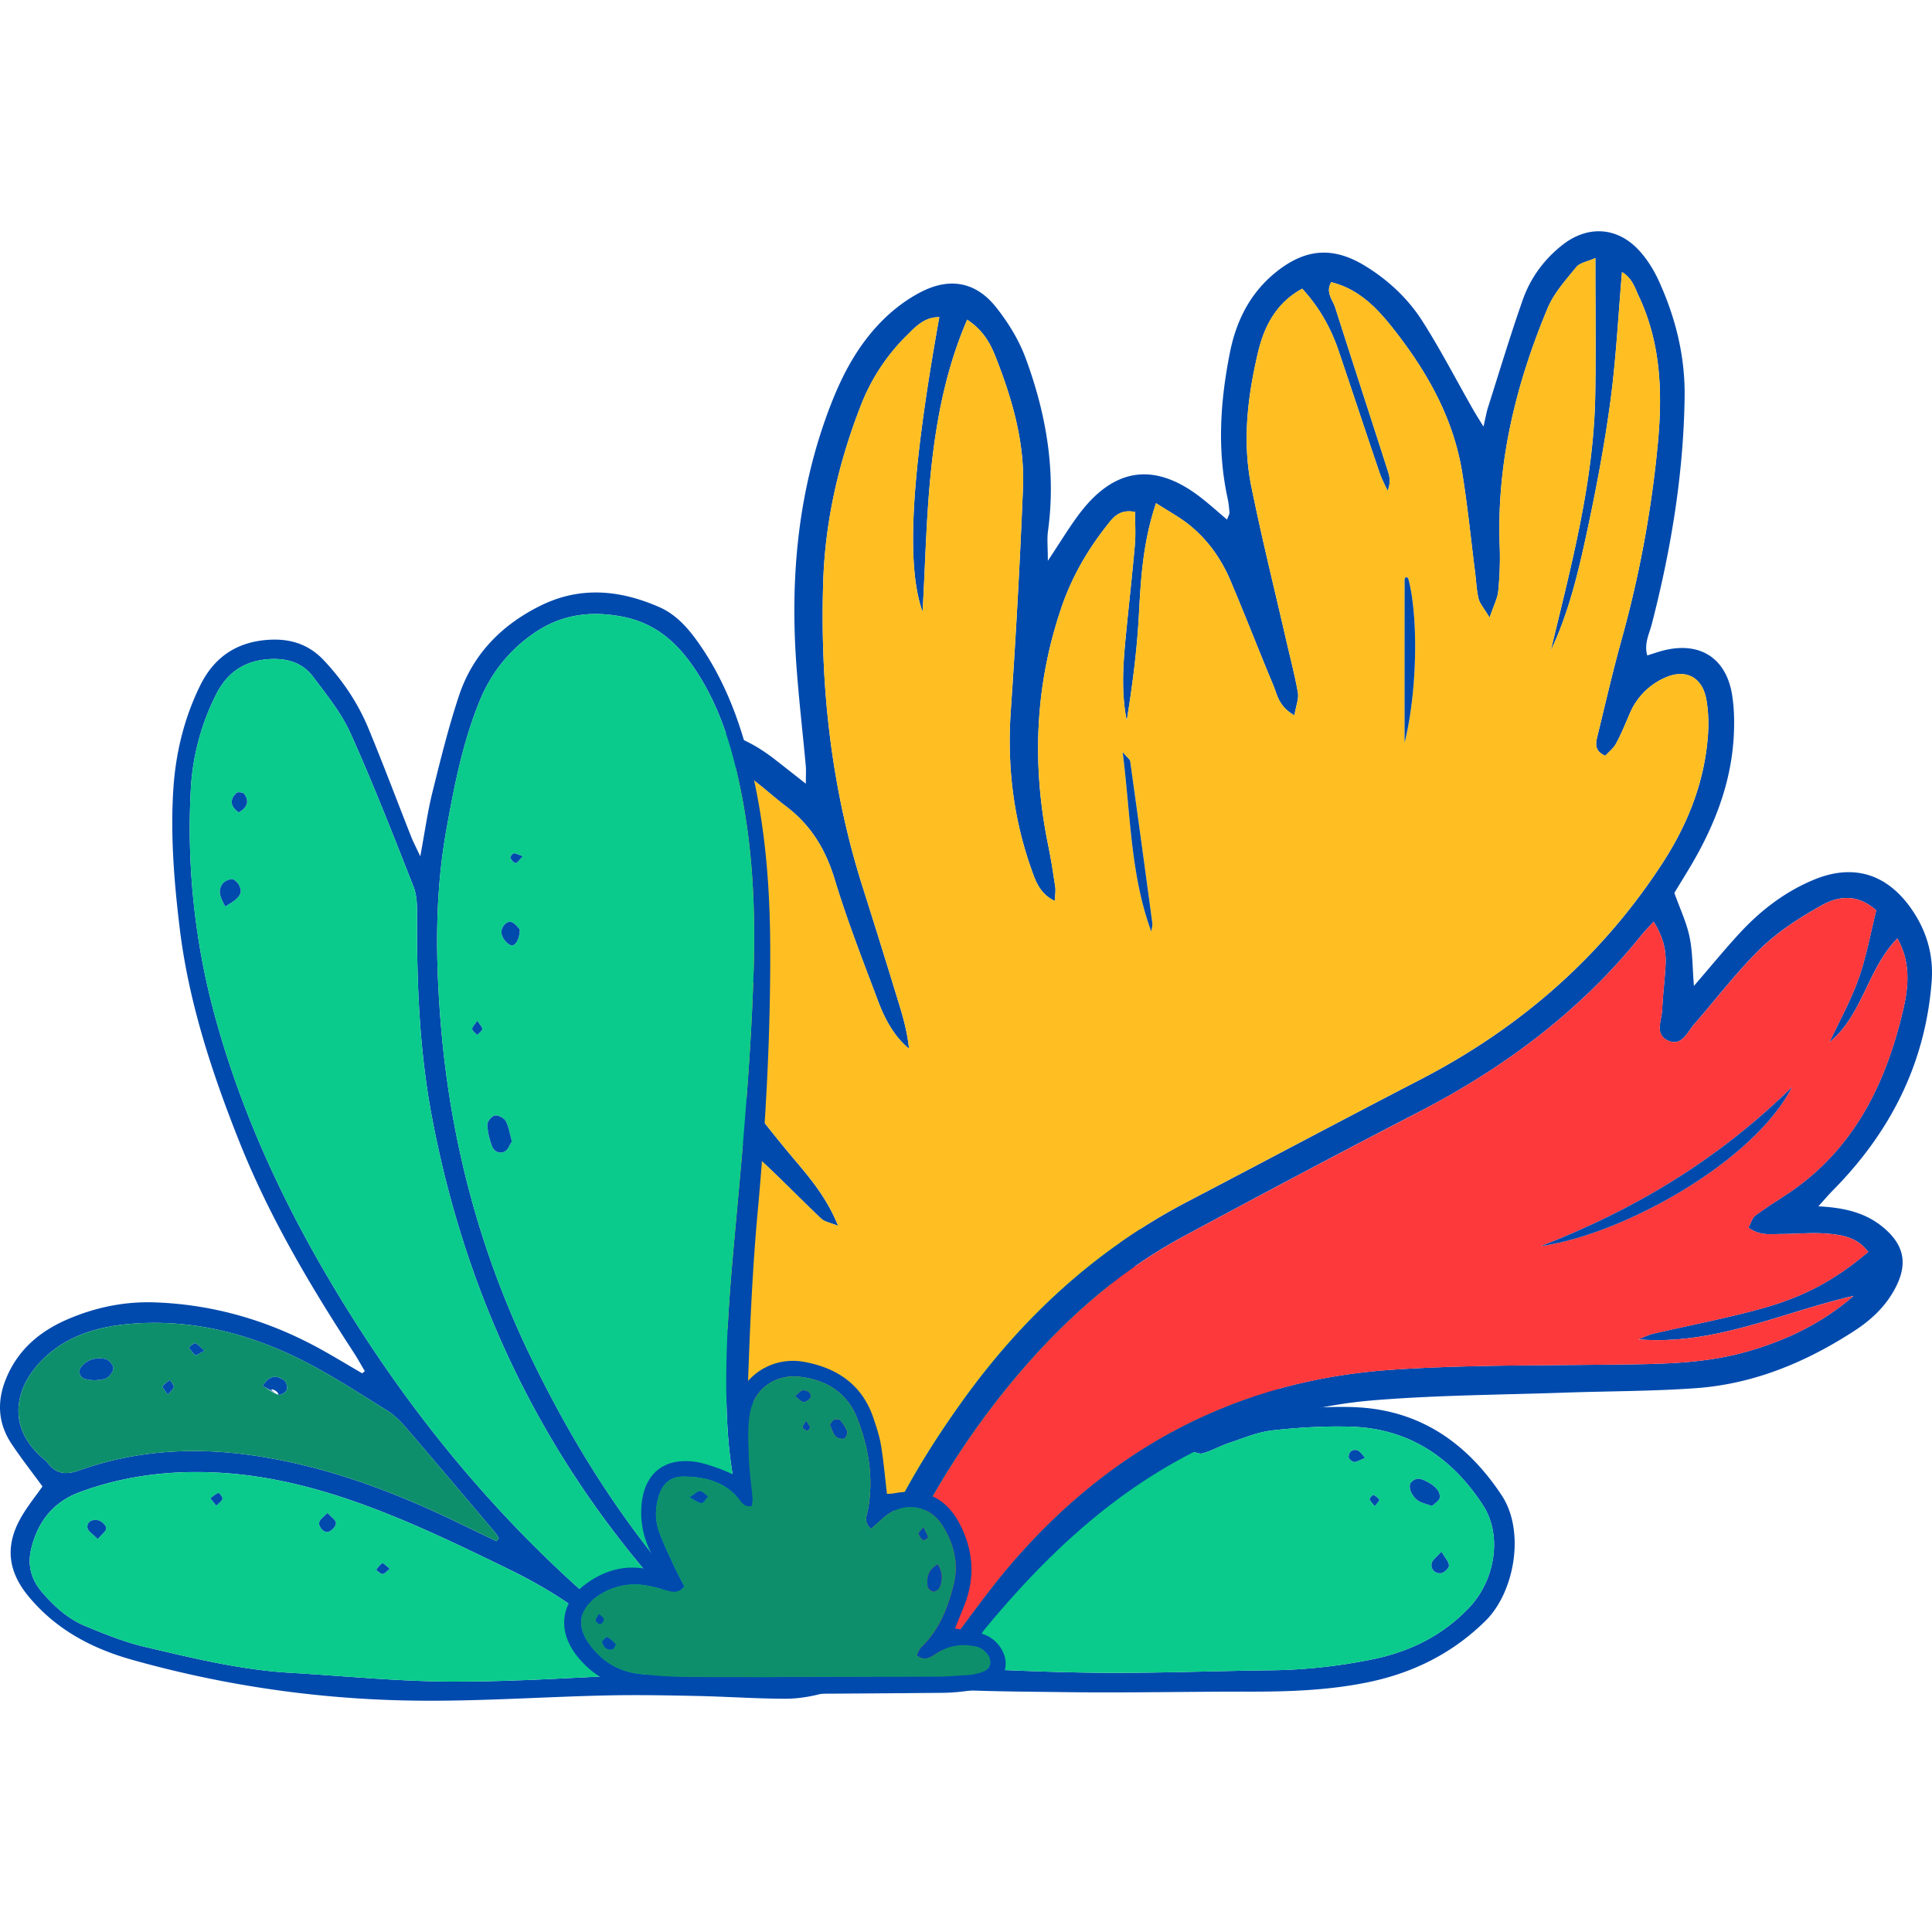 <svg preserveAspectRatio="xMidYMid meet" data-bbox="16.253 36.302 167.493 127.394" viewBox="16.253 36.302 167.493 127.394" height="200" width="200" xmlns="http://www.w3.org/2000/svg" data-type="color" role="presentation" aria-hidden="true"><defs><style>#comp-kylh6j2p svg [data-color="1"] {fill: #004AAD;}
#comp-kylh6j2p svg [data-color="2"] {fill: #0ACB8B;}
#comp-kylh6j2p svg [data-color="3"] {fill: #FFB64F;}
#comp-kylh6j2p svg [data-color="4"] {fill: #FE393C;}
#comp-kylh6j2p svg [data-color="5"] {fill: #07875D;}</style></defs>
    <g>
        <path d="M84.748 145.267c-.216-.685-.353-1.229-.556-1.747-1.177-3.02-1.571-6.174-1.562-9.384.009-3.372 1.137-6.409 3.146-9.068 2.013-2.666 4.892-3.323 8.031-2.847 1.856.282 3.009 1.718 4.088 3.127.39.509.698 1.081 1.153 1.798.311-.74.557-1.314.794-1.892 1.055-2.571 2.576-4.835 4.675-6.651.87-.753 1.878-1.447 2.943-1.854 3.544-1.356 7.343 1.133 7.605 4.914.067.968.04 1.959-.09 2.919-.122.895-.438 1.764-.708 2.793.398-.055.748-.066 1.076-.156 2.109-.577 4.207-.556 6.377-.241 4.69.68 6.847 5.541 5.423 9.46-.218.602-.48 1.188-.816 2.015.557-.026.966-.054 1.375-.064 2.145-.052 4.3-.257 6.433-.119 5.415.349 9.382 3.201 12.302 7.613 2.071 3.13 1.112 8.402-1.389 10.875-2.871 2.839-6.311 4.539-10.226 5.342-3.398.697-6.842.813-10.3.808-5.272-.008-10.545.114-15.816.045-6.113-.08-12.24-.049-18.302-1.049-2.723-.449-5.282-1.397-7.705-2.696-1.916-1.027-3.535-2.43-4.882-4.141-.741-.942-1.248-1.97-1.308-3.197-.025-.517-.14-1.031-.24-1.541-.767-3.915 2.006-6.698 5.902-5.883.804.168 1.577.497 2.577.821zm5.598 8.606-.326.261c-1.161-.795-1.78-2.06-2.317-3.261-.889-1.989-2.525-3.091-4.259-4.114-.655-.387-1.437-.636-2.192-.758-1.582-.257-2.612.333-3.355 1.751-.865 1.649-.725 3.253.203 4.831 1.433 2.437 3.506 4.153 6.013 5.397a24.76 24.76 0 0 0 9.75 2.571c5.586.303 11.176.623 16.768.71 5.269.082 10.543-.146 15.815-.204a46.79 46.79 0 0 0 8.722-.936c3.281-.659 6.162-2.069 8.471-4.519 2.26-2.399 2.858-6.273 1.181-8.854-2.668-4.103-6.398-6.651-11.422-6.808-2.269-.071-4.56.069-6.819.317-1.264.139-2.491.665-3.716 1.072-.799.265-1.546.694-2.353.921-.324.091-.745-.163-1.539-.367 1.339-.881 2.282-1.557 3.278-2.144 1.153-.679 2.079-1.573 2.752-2.71 1.743-2.943.589-6.901-2.396-7.857-1.337-.428-2.81-.615-4.218-.597-2.535.033-4.632 1.123-6.221 3.158-.532.682-.948 1.553-2.111 1.811-.079-.437-.292-.846-.172-1.094.394-.814.894-1.58 1.38-2.346 1.662-2.622 2.341-5.506 2.024-8.56-.247-2.381-2.55-3.891-4.858-3.221-.96.279-1.897.867-2.669 1.523-2.123 1.805-3.613 4.091-4.558 6.71-1.108 3.068-1.939 6.208-2.359 9.451-.083.644-.165 1.301-.367 1.913-.093.282-.474.469-.942.899-.105-.792-.26-1.292-.219-1.776.137-1.618.254-3.247.545-4.84.559-3.056-.444-5.518-2.729-7.472-.607-.519-1.474-.963-2.249-1.015-2.579-.172-4.928.438-6.491 2.746-1.645 2.428-2.613 5.081-2.563 8.051.05 2.95.397 5.863 1.565 8.592 1.202 2.807 2.546 5.554 3.828 8.327.377.813.75 1.627 1.125 2.441z" fill="#004aad" data-color="1"></path>
        <path d="M90.346 153.873c-.375-.814-.748-1.628-1.124-2.441-1.281-2.773-2.626-5.52-3.828-8.327-1.168-2.729-1.515-5.642-1.565-8.592-.05-2.971.918-5.624 2.563-8.051 1.564-2.308 3.912-2.918 6.491-2.746.776.052 1.642.496 2.249 1.015 2.285 1.954 3.288 4.416 2.729 7.472-.291 1.594-.408 3.223-.545 4.84-.041.484.114.985.219 1.776.468-.43.849-.617.942-.899.202-.612.284-1.268.367-1.913.42-3.242 1.251-6.383 2.359-9.451.946-2.619 2.435-4.906 4.558-6.71.771-.656 1.708-1.244 2.669-1.523 2.308-.67 4.611.84 4.858 3.221.317 3.054-.362 5.938-2.024 8.56-.486.767-.986 1.532-1.38 2.346-.12.248.093.656.172 1.094 1.163-.257 1.579-1.129 2.111-1.811 1.589-2.036 3.686-3.125 6.221-3.158 1.407-.018 2.881.169 4.218.597 2.984.956 4.139 4.914 2.396 7.857-.673 1.137-1.6 2.031-2.752 2.71-.996.587-1.939 1.262-3.278 2.144.794.204 1.215.458 1.539.367.807-.227 1.554-.655 2.353-.921 1.225-.407 2.453-.934 3.716-1.072 2.259-.248 4.549-.388 6.819-.317 5.023.157 8.754 2.705 11.422 6.808 1.678 2.581 1.079 6.455-1.181 8.854-2.308 2.45-5.19 3.86-8.471 4.519-2.88.579-5.781.904-8.722.936-5.272.058-10.546.285-15.815.204-5.592-.087-11.182-.407-16.768-.71a24.78 24.78 0 0 1-9.75-2.571c-2.506-1.244-4.579-2.96-6.013-5.397-.928-1.578-1.068-3.182-.203-4.831.744-1.418 1.773-2.008 3.355-1.751.755.123 1.537.372 2.192.758 1.733 1.023 3.37 2.125 4.259 4.114.537 1.201 1.156 2.466 2.317 3.261l.325-.261zm50.055-7.07c.237-.22.536-.388.653-.641.083-.179-.014-.518-.146-.703a2.221 2.221 0 0 0-.724-.631c-.504-.277-1.056-.636-1.586-.073-.325.346.019 1.236.655 1.632.314.196.709.263 1.148.416zm.817 3.98c-.414.467-.783.698-.847.995-.112.524.29.902.776.87.271-.018.726-.433.722-.662-.006-.343-.345-.679-.651-1.203zm-34.23-27.841c-.14-.122-.333-.433-.567-.467-.554-.081-1.216.533-1.135 1.023.031.185.292.43.487.473.656.143 1.165-.258 1.215-1.029zm-20.429 12.172c.229-.508.483-.831.478-1.151-.003-.195-.413-.552-.624-.541-.45.025-.654.43-.52.853.082.257.349.454.666.839zm29.782-1.048c-.382-.216-.645-.484-.845-.444-.219.045-.38.374-.567.58.214.18.428.501.642.501.208.001.417-.327.77-.637zm18.255 8.569c-.311-.324-.443-.576-.636-.639-.456-.15-.765.115-.791.556-.009.147.307.439.478.442.259.005.522-.184.949-.359zM87.67 128.146c-.196.368-.409.602-.416.842-.004.144.315.296.489.445.168-.223.407-.428.474-.678.03-.116-.277-.32-.547-.609zm31.914 2.33c-.376-.209-.593-.429-.754-.394-.196.044-.451.286-.48.472-.022.145.297.498.407.475.239-.048.442-.278.827-.553zm-27.65-3.656c.257-.341.514-.539.488-.686-.029-.164-.301-.332-.499-.395-.08-.026-.355.226-.351.344.007.191.172.376.362.737zm43.511 20.004c.197-.269.424-.493.389-.547a1.203 1.203 0 0 0-.514-.424c-.052-.022-.35.28-.323.373.055.196.251.352.448.598zm-14.087-11.745c.151-.248.309-.417.345-.609.015-.077-.299-.319-.353-.289a.994.994 0 0 0-.409.447c-.025.06.209.233.417.451zm-31.093-3.985c-.392-.129-.687-.311-.781-.237-.151.119-.211.406-.217.625-.002.075.321.258.411.215.18-.087.302-.295.587-.603zm19.986-9.225c.119-.194.286-.345.272-.476-.013-.127-.214-.235-.332-.351l-.394.495.454.332z" fill="#0ACB8B" data-color="2"></path>
        <path d="M140.401 146.803c-.439-.153-.834-.22-1.148-.416-.636-.396-.98-1.287-.655-1.632.53-.563 1.082-.204 1.586.073.276.152.541.376.724.631.132.185.23.524.146.703-.117.253-.415.421-.653.641z" fill="#004aad" data-color="1"></path>
        <path d="M141.218 150.783c.306.524.644.86.651 1.202.004.229-.452.644-.722.662-.486.032-.888-.346-.776-.87.064-.296.433-.528.847-.994z" fill="#004aad" data-color="1"></path>
        <path d="M106.988 122.942c-.05.771-.559 1.172-1.215 1.028-.195-.042-.456-.287-.487-.473-.081-.49.581-1.103 1.135-1.023.234.035.427.346.567.468z" fill="#004aad" data-color="1"></path>
        <path d="M86.559 135.114c-.317-.386-.584-.583-.665-.838-.134-.422.07-.828.52-.853.211-.012.621.346.624.541.004.319-.25.643-.479 1.15z" fill="#004aad" data-color="1"></path>
        <path d="M116.341 134.066c-.352.31-.561.638-.77.637-.214 0-.428-.321-.642-.501.186-.205.348-.535.567-.58.2-.04.462.229.845.444z" fill="#004aad" data-color="1"></path>
        <path d="M134.596 142.635c-.427.175-.69.364-.949.359-.172-.003-.487-.295-.478-.442.027-.442.335-.706.791-.556.194.063.325.315.636.639z" fill="#004aad" data-color="1"></path>
        <path d="M87.67 128.146c.27.289.577.493.546.609-.066.25-.305.455-.474.678-.174-.149-.493-.301-.489-.445.008-.24.221-.474.417-.842z" fill="#004aad" data-color="1"></path>
        <path d="M119.584 130.476c-.385.276-.587.505-.827.554-.11.022-.429-.33-.407-.475.029-.187.284-.429.48-.472.16-.037.378.184.754.393z" fill="#004aad" data-color="1"></path>
        <path d="M91.934 126.82c-.189-.361-.354-.546-.362-.737-.005-.118.27-.369.351-.344.199.063.47.231.499.395.026.147-.231.345-.488.686z" fill="#004aad" data-color="1"></path>
        <path d="M135.445 146.824c-.197-.245-.393-.402-.449-.598-.027-.093.271-.395.323-.373.2.086.396.242.514.424.036.054-.191.278-.388.547z" fill="#004aad" data-color="1"></path>
        <path d="M121.358 135.079c-.208-.218-.442-.391-.416-.451a.994.994 0 0 1 .409-.447c.054-.03.368.211.353.289-.037.193-.195.362-.346.609z" fill="#004aad" data-color="1"></path>
        <path d="M90.265 131.094c-.285.308-.407.516-.587.602-.09.043-.414-.14-.411-.215.006-.219.067-.506.217-.625.094-.073.389.109.781.238z" fill="#004aad" data-color="1"></path>
        <path d="m110.251 121.869-.454-.332.394-.495c.118.116.318.223.332.351.014.131-.153.282-.272.476z" fill="#004aad" data-color="1"></path>
        <path d="M89.607 161.49c2.259 1.678 4.724 1.956 7.345.995 1.777-.651 3.185-1.678 3.87-3.54a5.407 5.407 0 0 1 .893-1.558c5.162-6.238 10.952-11.715 18.293-15.388 4.855-2.429 9.989-3.912 15.347-4.351 5.498-.451 11.031-.47 16.549-.663 3.792-.132 7.594-.116 11.376-.387 5.015-.36 9.541-2.248 13.73-4.966 1.463-.949 2.721-2.127 3.548-3.699 1.11-2.11.79-3.746-1.041-5.274-1.525-1.272-3.353-1.711-5.622-1.826.547-.603.898-1.02 1.28-1.407 4.963-5.027 7.993-10.976 8.542-18.077.178-2.31-.445-4.445-1.793-6.353-2.116-2.996-5.005-3.884-8.399-2.485-2.513 1.036-4.635 2.666-6.467 4.654-1.274 1.382-2.466 2.839-3.952 4.561-.134-1.654-.112-2.996-.384-4.275-.265-1.25-.83-2.436-1.314-3.789.423-.696.922-1.498 1.403-2.31 2.05-3.459 3.503-7.129 3.743-11.185.071-1.199.054-2.428-.128-3.612-.499-3.254-2.799-4.717-5.984-3.906-.415.106-.819.252-1.381.427-.294-1.031.176-1.875.394-2.722 1.664-6.458 2.751-12.994 2.845-19.682.049-3.53-.778-6.851-2.218-10.026-.455-1.004-1.073-1.998-1.832-2.789-1.875-1.952-4.394-2.053-6.534-.378-1.602 1.254-2.782 2.872-3.449 4.77-1.086 3.088-2.027 6.227-3.02 9.347-.126.395-.192.809-.385 1.641-.433-.709-.678-1.088-.902-1.481-1.448-2.545-2.798-5.152-4.365-7.621-1.256-1.98-2.976-3.596-4.99-4.828-2.757-1.688-5.13-1.519-7.663.483-2.278 1.8-3.506 4.236-4.061 7.021-.832 4.18-1.121 8.38-.211 12.596.091.42.14.852.17 1.281.01.142-.097.293-.212.608-.749-.635-1.439-1.256-2.167-1.83-4.032-3.181-7.589-2.736-10.665 1.37-.868 1.158-1.615 2.406-2.701 4.038 0-1.188-.081-1.898.013-2.585.71-5.179-.155-10.169-1.943-14.999-.587-1.586-1.525-3.11-2.586-4.435-1.676-2.091-3.849-2.561-6.271-1.393-1.292.623-2.511 1.536-3.531 2.551-2.042 2.032-3.407 4.527-4.458 7.216-2.858 7.309-3.582 14.896-3.027 22.649.209 2.925.548 5.841.817 8.763.036.388.005.782.005 1.552-1.091-.856-1.887-1.483-2.685-2.105-1.732-1.349-3.638-2.313-5.841-2.597-3.345-.431-5.906.797-7.672 3.667-1.022 1.661-1.46 3.499-1.508 5.426-.118 4.767.955 9.265 3.32 13.402 1.326 2.32 2.856 4.524 4.291 6.781.449.707.889 1.419 1.429 2.283-.961.095-1.653.105-2.319.24-2.536.513-4.164 2.292-4.106 4.9.042 1.87.296 3.807.877 5.575.64 1.945 1.586 3.846 2.707 5.566 4.756 7.294 6.391 15.367 6.312 23.921-.016 1.761-.392 3.419-1.073 5.024-.236.556-.516 1.094-.724 1.66-.678 1.841-.18 3.016 1.753 3.576 2.517.73 5.102.782 7.683.262.331-.067.654-.176 1.049-.284zm38.865-83.22c.146-.872.392-1.449.301-1.966-.266-1.526-.667-3.029-1.013-4.541-1.02-4.454-2.127-8.891-3.031-13.368-.782-3.872-.316-7.752.577-11.557.538-2.291 1.583-4.325 3.841-5.557 1.522 1.657 2.505 3.453 3.173 5.43 1.187 3.514 2.351 7.036 3.542 10.549.181.534.458 1.035.69 1.551.244-.62.209-1.134.056-1.611-1.526-4.762-3.081-9.514-4.599-14.278-.214-.673-.859-1.308-.351-2.206 2.572.639 4.181 2.476 5.646 4.369 2.773 3.584 4.954 7.508 5.699 12.051.474 2.889.761 5.808 1.13 8.714.098.769.124 1.554.304 2.304.102.425.446.792.957 1.645.367-1.092.691-1.687.749-2.306.121-1.286.176-2.589.126-3.879-.278-7.218 1.401-14.05 4.152-20.641.548-1.313 1.577-2.444 2.492-3.571.3-.37.944-.461 1.65-.778 0 4.2.059 8.078-.013 11.953-.139 7.554-2.111 14.795-3.854 22.084 1.577-3.33 2.41-6.893 3.172-10.455.794-3.71 1.498-7.449 2.002-11.208.487-3.633.669-7.307 1.001-11.158.888.529 1.115 1.366 1.464 2.108 1.904 4.05 2.054 8.315 1.65 12.677a97.36 97.36 0 0 1-3.139 17.035c-.759 2.743-1.402 5.518-2.075 8.284-.16.66-.381 1.387.652 1.829.295-.325.708-.641.932-1.057.449-.833.808-1.717 1.182-2.589a5.883 5.883 0 0 1 2.996-3.092c1.822-.848 3.298-.112 3.651 1.866.195 1.09.213 2.241.119 3.349-.336 3.957-1.784 7.543-3.931 10.844-5.3 8.151-12.387 14.304-21.004 18.76-6.744 3.488-13.445 7.061-20.175 10.576-7.891 4.121-14.252 9.986-19.423 17.163-4.47 6.203-8.117 12.84-10.018 20.316-.239.942-.674 1.64-1.62 1.783-2.288.348-4.566.37-6.735-.401.415-1.677.855-3.077 1.099-4.51.942-5.533.43-11.015-.773-16.449-.963-4.347-2.891-8.292-5.155-12.094-1.417-2.379-2.679-4.838-3.111-7.622-.065-.417.022-.857.054-1.673l3.416 4.479c-.117-2.74-2.244-4.601-2.751-7.26 1.92-.906 3.612-.668 5.113.253 1.228.754 2.281 1.815 3.343 2.812 1.632 1.532 3.189 3.143 4.819 4.677.296.279.788.349 1.465.63-1.002-2.488-2.473-4.189-3.914-5.9-4.016-4.764-7.591-9.836-10.799-15.176-2.096-3.489-3.137-7.293-3.38-11.301-.127-2.107.045-4.252 1.539-6.008 1.438 3.05 2.735 6.041 4.24 8.924 1.492 2.859 3.194 5.608 4.804 8.405l.509-.238c-2.907-6.151-6.993-11.888-7.115-19.092 2.188-.745 4.052-.065 5.747 1.009 1.376.872 2.567 2.03 3.872 3.018 2.146 1.625 3.419 3.74 4.203 6.331 1.073 3.546 2.429 7.008 3.735 10.48.589 1.567 1.357 3.064 2.704 4.188-.129-1.235-.412-2.391-.759-3.527a895.79 895.79 0 0 0-3.226-10.38c-2.76-8.649-3.74-17.517-3.456-26.57.168-5.336 1.359-10.423 3.289-15.362a17.278 17.278 0 0 1 3.967-6.011c.756-.751 1.525-1.592 2.809-1.574-2.464 13.713-2.89 21.539-1.449 25.544.242-4.187.315-8.485.785-12.739.471-4.255 1.309-8.475 3.08-12.587 1.397.918 2.01 2.066 2.478 3.255 1.432 3.637 2.519 7.388 2.361 11.331a697.288 697.288 0 0 1-1.062 19.387c-.315 4.636.204 9.135 1.735 13.51.382 1.092.741 2.272 2.081 2.908.024-.516.093-.861.045-1.188-.177-1.194-.358-2.39-.602-3.572-1.44-6.998-1.177-13.895 1.139-20.688.874-2.564 2.195-4.878 3.854-6.996.544-.694 1.096-1.565 2.524-1.277 0 .967.068 1.908-.013 2.835-.233 2.663-.537 5.319-.793 7.98-.233 2.419-.401 4.84.084 7.272.501-3.055.895-6.119 1.058-9.195.168-3.17.359-6.313 1.483-9.657 1.097.711 2.078 1.232 2.924 1.92 1.565 1.273 2.723 2.904 3.509 4.75 1.285 3.014 2.462 6.075 3.727 9.098.349.83.46 1.847 1.839 2.629zm31.137 17.887c.86 1.362 1.102 2.522 1.038 3.743-.067 1.291-.235 2.578-.293 3.869-.043.963-.716 2.229.599 2.734 1.13.434 1.582-.776 2.179-1.459 1.931-2.207 3.704-4.573 5.804-6.604 1.525-1.476 3.391-2.659 5.254-3.707 1.452-.816 3.117-1.006 4.719.444-.487 1.943-.845 3.985-1.527 5.913-.673 1.904-1.674 3.693-2.531 5.532 2.905-2.4 3.279-6.341 5.893-9.011 1.153 2.026.979 4.127.518 6.111-1.503 6.471-4.29 12.198-10.047 16.03-.933.621-1.89 1.21-2.785 1.882-.276.208-.38.644-.599 1.041.986.743 1.953.556 2.87.558 1.208.003 2.421-.128 3.623-.053 1.449.091 2.918.271 3.891 1.608-2.827 2.381-5.457 3.87-9.357 4.939-3.073.842-6.214 1.434-9.32 2.158-.431.1-.834.319-1.251.483 6.617.538 12.472-2.344 18.657-3.77-2.739 2.39-5.898 3.887-9.329 4.853-3.787 1.066-7.671 1.054-11.561 1.103-6.384.08-12.784.015-19.147.447-13.328.905-24.297 6.697-32.978 16.81-1.739 2.026-3.306 4.203-4.905 6.345-1.548 2.074-4.129 3.055-6.353 2.334-1.536-.498-1.787-.963-1.212-2.483 2.953-7.807 6.899-15.07 12.184-21.544 4.29-5.255 9.239-9.807 15.26-13.047 6.762-3.638 13.542-7.245 20.365-10.769 7.458-3.852 14.033-8.776 19.313-15.35.269-.325.567-.627 1.028-1.14z" fill="#004aad" data-color="1"></path>
        <path d="M128.472 78.27c-1.38-.782-1.49-1.799-1.839-2.633-1.265-3.023-2.442-6.084-3.727-9.098-.787-1.846-1.944-3.478-3.509-4.75-.846-.688-1.827-1.209-2.924-1.92-1.125 3.344-1.315 6.487-1.483 9.657-.163 3.076-.557 6.14-1.058 9.195-.484-2.431-.316-4.853-.084-7.272.256-2.661.56-5.318.793-7.98.081-.927.013-1.868.013-2.835-1.428-.288-1.98.583-2.524 1.277-1.659 2.118-2.98 4.432-3.854 6.996-2.316 6.793-2.578 13.69-1.139 20.688.243 1.182.424 2.378.602 3.572.049.327-.021.672-.045 1.188-1.34-.636-1.699-1.816-2.081-2.908-1.53-4.376-2.05-8.874-1.735-13.51.439-6.457.803-12.92 1.062-19.387.158-3.942-.929-7.694-2.361-11.331-.468-1.188-1.082-2.337-2.478-3.255-1.771 4.112-2.609 8.332-3.08 12.587-.471 4.254-.543 8.552-.785 12.739-1.441-4.005-1.015-11.83 1.449-25.544-1.284-.018-2.053.823-2.809 1.574a17.292 17.292 0 0 0-3.967 6.011c-1.929 4.939-3.121 10.026-3.289 15.362-.285 9.052.696 17.92 3.456 26.57a895.79 895.79 0 0 1 3.226 10.38c.348 1.136.63 2.292.759 3.527-1.347-1.124-2.115-2.621-2.704-4.188-1.306-3.472-2.661-6.934-3.735-10.48-.784-2.591-2.058-4.706-4.203-6.331-1.305-.989-2.496-2.147-3.872-3.018-1.696-1.074-3.559-1.754-5.747-1.009.121 7.204 4.208 12.942 7.115 19.092l-.509.238c-1.61-2.797-3.312-5.547-4.804-8.405-1.505-2.883-2.802-5.874-4.24-8.924-1.494 1.756-1.666 3.9-1.539 6.008.242 4.008 1.284 7.812 3.38 11.301 3.208 5.34 6.783 10.412 10.799 15.176 1.442 1.71 2.913 3.411 3.914 5.9-.677-.281-1.169-.351-1.465-.63-1.63-1.534-3.187-3.145-4.819-4.677-1.063-.997-2.115-2.059-3.343-2.812-1.501-.921-3.192-1.159-5.113-.253.508 2.659 2.634 4.52 2.751 7.26l-3.416-4.479c-.032.815-.118 1.256-.054 1.673.432 2.784 1.694 5.242 3.111 7.622 2.264 3.803 4.193 7.748 5.155 12.094 1.203 5.434 1.715 10.916.773 16.449-.244 1.433-.684 2.833-1.099 4.51 2.169.77 4.447.749 6.735.401.946-.144 1.38-.842 1.62-1.783 1.901-7.476 5.548-14.113 10.018-20.316 5.171-7.177 11.532-13.041 19.423-17.163 6.73-3.515 13.431-7.088 20.175-10.576 8.617-4.456 15.704-10.609 21.004-18.76 2.147-3.302 3.595-6.887 3.931-10.844.094-1.107.075-2.258-.119-3.349-.353-1.978-1.829-2.714-3.651-1.866a5.883 5.883 0 0 0-2.996 3.092c-.374.872-.732 1.756-1.182 2.589-.225.417-.637.732-.932 1.057-1.033-.443-.813-1.169-.652-1.829.673-2.766 1.316-5.541 2.075-8.284a97.452 97.452 0 0 0 3.139-17.035c.403-4.362.253-8.627-1.65-12.677-.349-.742-.576-1.579-1.464-2.108-.333 3.851-.514 7.525-1.001 11.158-.504 3.759-1.209 7.498-2.002 11.208-.762 3.563-1.595 7.125-3.172 10.455 1.743-7.29 3.715-14.531 3.854-22.084.071-3.876.013-7.754.013-11.953-.706.317-1.35.408-1.65.778-.916 1.127-1.945 2.259-2.492 3.571-2.75 6.592-4.429 13.423-4.152 20.641a29.381 29.381 0 0 1-.126 3.879c-.058.619-.382 1.214-.749 2.306-.51-.853-.855-1.22-.957-1.645-.179-.749-.206-1.534-.304-2.304-.369-2.906-.656-5.825-1.13-8.714-.746-4.544-2.926-8.467-5.699-12.051-1.464-1.893-3.073-3.73-5.646-4.369-.508.898.137 1.533.351 2.206 1.519 4.764 3.074 9.516 4.599 14.278.153.477.188.992-.056 1.611-.232-.516-.509-1.017-.69-1.551-1.191-3.513-2.355-7.035-3.542-10.549-.668-1.976-1.651-3.772-3.173-5.43-2.259 1.232-3.303 3.266-3.841 5.557-.893 3.805-1.359 7.685-.577 11.557.904 4.478 2.011 8.914 3.031 13.368.346 1.512.747 3.015 1.013 4.541.091.522-.155 1.098-.301 1.97zm9.549 2.373c0-4.708 0-9.416.004-14.124 0-.08.057-.16.088-.24l.212.081c.871 3.079.849 9.648-.304 14.283zm-21.959 16.368c-1.804-4.906-1.783-10.052-2.48-15.547.448.527.632.642.651.78.652 4.674 1.29 9.349 1.918 14.026.031.239-.057.494-.089.741z" fill="#FFBF23" data-color="3"></path>
        <path d="M159.609 96.157c-.461.513-.76.815-1.024 1.143-5.281 6.574-11.856 11.498-19.313 15.35-6.822 3.524-13.602 7.131-20.365 10.769-6.021 3.239-10.97 7.792-15.26 13.047-5.286 6.474-9.231 13.737-12.184 21.544-.575 1.521-.324 1.985 1.212 2.483 2.224.721 4.805-.26 6.353-2.334 1.599-2.142 3.166-4.319 4.905-6.345 8.681-10.113 19.65-15.904 32.978-16.81 6.363-.432 12.763-.367 19.147-.447 3.89-.049 7.774-.037 11.561-1.103 3.431-.966 6.59-2.464 9.329-4.853-6.186 1.427-12.041 4.308-18.657 3.77.416-.164.82-.383 1.251-.483 3.106-.724 6.247-1.316 9.32-2.158 3.9-1.069 6.53-2.558 9.357-4.939-.974-1.337-2.442-1.518-3.891-1.608-1.202-.075-2.415.056-3.623.053-.916-.002-1.884.184-2.87-.558.219-.397.323-.834.599-1.041.894-.673 1.852-1.261 2.785-1.882 5.757-3.832 8.544-9.559 10.047-16.03.461-1.984.635-4.085-.518-6.111-2.615 2.67-2.988 6.61-5.893 9.011.857-1.839 1.858-3.628 2.531-5.532.682-1.928 1.039-3.97 1.527-5.913-1.602-1.45-3.267-1.26-4.719-.444-1.864 1.047-3.729 2.231-5.254 3.707-2.099 2.031-3.873 4.397-5.804 6.604-.597.683-1.049 1.892-2.179 1.459-1.315-.505-.642-1.771-.599-2.734.058-1.291.226-2.578.293-3.869.06-1.223-.182-2.384-1.042-3.746zm12 14.342c-3.357 6.544-14.729 12.796-21.776 13.786 7.978-3.102 15.229-7.368 21.776-13.786z" fill="#FE393C" data-color="4"></path>
        <path d="M138.021 80.643c1.153-4.635 1.175-11.204.304-14.283a48.102 48.102 0 0 1-.212-.081c-.03.08-.088.16-.088.24-.005 4.708-.004 9.416-.004 14.124z" fill="#004aad" data-color="1"></path>
        <path d="M116.062 97.011c.032-.247.121-.502.089-.741a2653.43 2653.43 0 0 0-1.918-14.026c-.019-.138-.203-.253-.651-.78.697 5.495.675 10.641 2.48 15.547z" fill="#004aad" data-color="1"></path>
        <path d="M171.609 110.499c-6.547 6.417-13.798 10.684-21.776 13.786 7.047-.99 18.419-7.241 21.776-13.786z" fill="#004aad" data-color="1"></path>
        <path d="M47.878 135.121c-.317-.535-.616-1.083-.955-1.604-3.809-5.849-7.359-11.837-9.945-18.35-2.385-6.006-4.391-12.113-5.162-18.566-.469-3.924-.784-7.859-.544-11.81.193-3.175.922-6.239 2.336-9.111 1.246-2.531 3.276-3.842 6.107-3.969 1.82-.081 3.361.454 4.615 1.789 1.638 1.743 2.957 3.71 3.869 5.912 1.282 3.096 2.458 6.235 3.689 9.352.181.457.412.895.8 1.728.399-2.142.636-3.871 1.054-5.556.695-2.804 1.388-5.618 2.297-8.356 1.198-3.608 3.699-6.154 7.092-7.828 3.45-1.702 6.904-1.35 10.291.139 1.538.676 2.612 1.965 3.555 3.339 1.882 2.743 3.113 5.773 3.99 8.966 1.545 5.626 2.036 11.38 2.059 17.184.031 7.634-.382 15.246-1.08 22.851-.444 4.843-.665 9.711-.834 14.573-.135 3.889.277 7.739 1.364 11.511 1.07 3.713 2.699 7.118 5.072 10.17.564.725 1.151 1.453 1.574 2.261.831 1.587.288 2.824-1.48 3.298-1.069.287-2.199.483-3.302.48-2.563-.006-5.125-.188-7.689-.242-2.624-.055-5.25-.103-7.873-.044-5.652.127-11.307.542-16.954.443a94.893 94.893 0 0 1-24.129-3.537c-3.5-.986-6.575-2.622-8.942-5.462-1.827-2.191-2.093-4.423-.655-6.912.551-.954 1.255-1.82 1.837-2.652-.909-1.244-1.84-2.431-2.675-3.682-1.182-1.773-1.293-3.667-.49-5.643 1.032-2.539 2.955-4.147 5.398-5.189 2.387-1.017 4.89-1.534 7.494-1.444 5.158.18 9.969 1.604 14.469 4.104 1.187.66 2.35 1.364 3.524 2.048a9.46 9.46 0 0 0 .223-.191zM79.67 158.81l-.421.411c-.462-.324-.975-.595-1.378-.981-1.566-1.5-3.2-2.947-4.624-4.575C63 141.958 56.596 128.387 53.705 113.124c-1.095-5.781-1.326-11.618-1.295-17.48.004-.841-.003-1.752-.303-2.513-1.756-4.463-3.501-8.936-5.466-13.308-.795-1.768-2.074-3.339-3.252-4.909-.881-1.173-2.167-1.594-3.665-1.527-2.191.098-3.739 1.107-4.716 3.029a20.627 20.627 0 0 0-2.217 8.327 61.95 61.95 0 0 0 2.235 20.102c2.668 9.519 7.02 18.239 12.354 26.534 7.082 11.014 15.701 20.562 26.173 28.448 1.504 1.133 2.995 1.766 4.871 1.677 1.176-.056 2.362.153 3.545.168 1.181.015 2.365-.03 3.543-.112.696-.049 1.397-.189 1.989-.846-.427-.593-.784-1.136-1.188-1.642-4.52-5.651-6.628-12.181-7.006-19.325-.293-5.532.151-11.051.656-16.546.697-7.598 1.398-15.191 1.627-22.82.152-5.073-.055-10.128-1.022-15.124-.766-3.958-1.864-7.792-4.192-11.179-1.55-2.255-3.432-3.858-6.251-4.38-2.822-.522-5.344-.128-7.683 1.518-2.102 1.479-3.628 3.414-4.6 5.787-1.48 3.614-2.219 7.424-2.902 11.243-.992 5.544-.93 11.127-.477 16.714.817 10.064 3.342 19.679 7.73 28.782 4.051 8.404 9.043 16.177 15.563 22.91.668.69 1.277 1.437 1.914 2.158zm-6.448 2.369c-.576-.47-.91-.76-1.261-1.026-1.152-.872-2.364-1.674-3.457-2.615-2.461-2.118-5.197-3.807-8.094-5.22-3.362-1.64-6.737-3.276-10.202-4.678-4.821-1.951-9.79-3.437-15.041-3.717-4.114-.219-8.126.253-12.01 1.694-2.301.853-3.607 2.545-4.186 4.848-.36 1.429-.039 2.715.949 3.851 1.049 1.208 2.221 2.278 3.694 2.89 1.691.702 3.412 1.402 5.187 1.818 4.151.975 8.304 1.997 12.589 2.248 4.72.276 9.441.759 14.162.766 5.58.008 11.16-.396 16.74-.628.183-.006.364-.087.93-.231zm-13.923-11.312.203-.261c-.105-.161-.194-.336-.317-.482-2.587-3.056-5.168-6.118-7.778-9.154-.464-.54-.999-1.063-1.599-1.435-2.341-1.452-4.656-2.969-7.102-4.225-4.691-2.409-9.683-3.712-15.003-3.298-2.793.217-5.471.944-7.574 2.927-2.579 2.431-3.394 5.946-.177 8.722.149.129.308.254.426.409.741.97 1.565 1.072 2.743.653 4.858-1.726 9.875-2.032 14.957-1.308 6.37.908 12.314 3.134 18.067 5.933 1.051.51 2.103 1.012 3.154 1.519z" fill="#004aad" data-color="1"></path>
        <path d="M79.67 158.81c-.637-.72-1.246-1.467-1.915-2.157-6.521-6.732-11.512-14.506-15.563-22.91-4.388-9.103-6.913-18.717-7.73-28.782-.454-5.587-.515-11.17.477-16.714.683-3.818 1.422-7.628 2.902-11.243.972-2.373 2.498-4.308 4.6-5.787 2.339-1.646 4.862-2.04 7.683-1.518 2.82.521 4.701 2.125 6.251 4.38 2.329 3.387 3.426 7.222 4.192 11.179.967 4.996 1.174 10.052 1.022 15.124-.229 7.628-.93 15.222-1.627 22.82-.504 5.496-.949 11.014-.656 16.546.378 7.143 2.486 13.674 7.006 19.325.404.506.761 1.049 1.188 1.642-.592.657-1.293.798-1.989.846a43.178 43.178 0 0 1-3.543.112c-1.183-.015-2.369-.224-3.545-.168-1.875.089-3.366-.544-4.871-1.677-10.472-7.886-19.091-17.434-26.173-28.448-5.334-8.296-9.686-17.016-12.354-26.534a61.95 61.95 0 0 1-2.235-20.102 20.627 20.627 0 0 1 2.217-8.327c.977-1.923 2.525-2.931 4.716-3.029 1.498-.067 2.785.354 3.665 1.527 1.179 1.57 2.457 3.14 3.252 4.909 1.965 4.372 3.709 8.845 5.466 13.308.3.761.307 1.672.303 2.513-.031 5.862.2 11.699 1.295 17.48 2.892 15.264 9.296 28.834 19.542 40.541 1.425 1.628 3.058 3.074 4.624 4.575.403.386.916.657 1.378.981l.422-.412zm-19.044-43.614c-.184-.654-.262-1.258-.532-1.758-.144-.267-.649-.524-.939-.475-.266.044-.659.509-.652.78.017.632.18 1.28.401 1.879.177.478.679.692 1.13.445.278-.153.405-.58.592-.871zM35.778 94.834c1.339-.749 1.587-1.199 1.14-1.944-.119-.197-.404-.435-.591-.417-.282.026-.642.194-.798.419-.439.632-.135 1.225.249 1.942zm25.541 2c-.152-.141-.402-.541-.743-.647-.425-.131-.96.508-.834 1.055.084.361.418.782.751.936.385.178.815-.431.826-1.344zm-24.37-10.149c.727-.426.954-.953.471-1.61-.096-.131-.559-.186-.666-.082-.547.525-.628 1.094.195 1.692zm24.619 3.803c-.381-.136-.588-.274-.778-.254-.118.012-.327.325-.29.399.095.187.3.424.472.433.144.008.303-.279.596-.578zm-3.934 14.264c-.229.343-.466.542-.445.707.025.188.281.345.436.516.155-.168.41-.322.436-.508.023-.167-.207-.369-.427-.715z" fill="#0ACB8B" data-color="2"></path>
        <path d="M73.222 161.179c-.566.145-.747.225-.931.233-5.58.232-11.16.636-16.74.628-4.721-.007-9.441-.49-14.162-.766-4.284-.251-8.437-1.273-12.589-2.248-1.775-.417-3.496-1.116-5.187-1.818-1.473-.612-2.645-1.682-3.694-2.89-.987-1.137-1.308-2.423-.949-3.851.58-2.303 1.885-3.995 4.186-4.848 3.884-1.44 7.896-1.913 12.01-1.694 5.25.28 10.22 1.765 15.041 3.717 3.465 1.402 6.84 3.038 10.202 4.678 2.897 1.413 5.633 3.102 8.094 5.22 1.093.941 2.304 1.743 3.457 2.615.352.264.685.554 1.262 1.024zm-28.581-13.761c-.313.328-.613.509-.698.762-.137.407.386.999.791.868.284-.092.652-.495.646-.751-.007-.265-.418-.521-.739-.879zm-19.918 2.261c.348-.414.742-.68.74-.943-.002-.24-.399-.611-.683-.683-.449-.114-1.002.078-.947.629.031.316.505.589.89.997zm10.28-2.892c.245-.259.509-.414.537-.603.023-.158-.298-.528-.349-.508-.254.101-.469.3-.697.464l.509.647zm15.038 5.469c-.294-.227-.544-.518-.638-.474-.221.104-.367.366-.543.564.186.13.37.357.559.361.169.005.344-.236.622-.451z" fill="#0ACB8B" data-color="2"></path>
        <path d="M59.299 149.867c-1.051-.506-2.103-1.009-3.151-1.519-5.753-2.799-11.697-5.025-18.067-5.933-5.082-.724-10.099-.418-14.957 1.308-1.179.419-2.002.318-2.743-.653-.118-.155-.277-.28-.426-.409-3.217-2.776-2.402-6.292.177-8.722 2.103-1.982 4.781-2.709 7.574-2.927 5.32-.414 10.312.89 15.003 3.298 2.446 1.256 4.761 2.773 7.102 4.225.6.372 1.135.895 1.599 1.435 2.61 3.036 5.191 6.098 7.778 9.154.123.146.212.32.317.482-.07.087-.138.174-.206.261zm-34.867-13.942c.347-.061.781-.033 1.083-.22.276-.171.577-.586.557-.871-.02-.28-.394-.704-.677-.764-.778-.165-1.534.015-2.087.66a.653.653 0 0 0 .328 1.069c.244.071.504.083.796.126zm14.588.472c.519.308.915.631 1.368.77.194.06.64-.209.726-.426.087-.22-.04-.697-.23-.822-.559-.368-1.189-.569-1.864.478zm-5.05-3.041c-.352-.31-.538-.576-.782-.65-.138-.042-.371.23-.562.361.183.229.329.52.565.658.108.064.392-.175.779-.369zm-3.173 3.787c.254-.299.511-.468.522-.651.011-.193-.215-.399-.337-.599-.219.179-.497.324-.628.553-.053.089.224.367.443.697z" fill="#0E8F6B" data-color="5"></path>
        <path d="M60.626 115.196c-.187.291-.314.718-.591.87-.451.247-.953.033-1.13-.445-.222-.598-.384-1.247-.401-1.879-.007-.27.386-.735.652-.78.29-.048.795.208.939.475.269.501.347 1.104.531 1.759z" fill="#004aad" data-color="1"></path>
        <path d="M35.778 94.834c-.384-.717-.688-1.31-.25-1.942.156-.226.516-.393.798-.419.187-.018.473.22.591.417.448.745.2 1.195-1.139 1.944z" fill="#004aad" data-color="1"></path>
        <path d="M61.319 96.834c-.011.913-.441 1.522-.826 1.344-.333-.154-.667-.575-.751-.936-.126-.547.409-1.186.834-1.055.341.106.591.506.743.647z" fill="#004aad" data-color="1"></path>
        <path d="M36.949 86.685c-.822-.598-.741-1.166-.195-1.692.108-.104.57-.049.666.082.482.656.255 1.183-.471 1.61z" fill="#004aad" data-color="1"></path>
        <path d="M61.568 90.488c-.292.299-.452.586-.596.578-.172-.009-.377-.246-.472-.433-.037-.073.173-.386.29-.399.19-.02.397.118.778.254z" fill="#004aad" data-color="1"></path>
        <path d="M57.634 104.752c.22.346.45.548.427.715-.025.186-.281.34-.436.508-.155-.171-.411-.328-.436-.516-.021-.165.216-.364.445-.707z" fill="#004aad" data-color="1"></path>
        <path d="M44.641 147.418c.321.357.733.614.739.879.006.256-.362.659-.646.751-.405.131-.928-.461-.791-.868.085-.253.385-.434.698-.762z" fill="#004aad" data-color="1"></path>
        <path d="M24.723 149.679c-.385-.409-.859-.681-.891-.997-.055-.551.498-.742.947-.629.284.072.682.443.683.683.003.263-.391.529-.739.943z" fill="#004aad" data-color="1"></path>
        <path d="m35.003 146.787-.51-.647c.229-.164.444-.363.697-.464.051-.02.373.35.349.508-.027.189-.29.344-.536.603z" fill="#004aad" data-color="1"></path>
        <path d="M50.041 152.256c-.278.214-.453.455-.622.451-.189-.004-.373-.231-.559-.361.176-.198.322-.461.543-.564.093-.043.344.247.638.474z" fill="#004aad" data-color="1"></path>
        <path d="M24.432 135.925c-.292-.044-.552-.055-.796-.125a.653.653 0 0 1-.328-1.069c.553-.645 1.31-.825 2.087-.66.283.06.657.484.677.764.02.285-.281.7-.557.871-.302.186-.737.159-1.083.219z" fill="#004aad" data-color="1"></path>
        <path d="M39.02 136.397c.675-1.047 1.306-.845 1.863-.478.19.125.317.602.23.822-.085.217-.532.485-.726.426-.452-.14-.848bottomSec#000-.463-1.367-.77z" fill="#004aad" data-color="1"></path>
        <path d="M33.97 133.356c-.387.193-.671.432-.778.369-.236-.139-.382-.43-.565-.658.19-.131.424-.403.562-.361.243.075.429.34.781.65z" fill="#004aad" data-color="1"></path>
        <path d="M30.797 137.143c-.219-.33-.495-.608-.444-.697.132-.229.409-.374.628-.553.122.2.348.406.337.599-.01.183-.268.353-.521.651z" fill="#004aad" data-color="1"></path>
        <path d="M79.984 144.146c-.56-.231-1.071-.473-1.603-.654-.583-.199-1.176-.408-1.781-.499-2.756-.417-4.5.987-4.732 3.755-.129 1.538.201 2.972.935 4.322.212.39.414.786.702 1.334-.53-.057-.881-.071-1.223-.135-1.953-.37-3.697.172-5.248 1.31-2.153 1.581-2.459 3.976-.863 6.099 1.377 1.832 3.273 2.807 5.47 3.208 1.01.184 2.053.261 3.08.258 7.739-.022 15.477-.063 23.216-.133 1.077-.01 2.164-.14 3.226-.33 1.391-.249 2.155-.986 2.265-1.995.116-1.064-.667-2.309-1.882-2.744-.755-.271-1.585-.334-2.496-.512.25-.619.489-1.225.738-1.828.935-2.265.918-4.501-.096-6.752-1.188-2.639-3.102-3.669-5.965-3.13-.194.037-.396.03-.581.043-.167-1.421-.286-2.804-.508-4.17-.131-.808-.396-1.599-.655-2.379-.968-2.91-3.158-4.382-6.037-4.899-3.048-.547-5.879 1.597-6.103 4.679-.125 1.673.08 3.371.141 5.152zm1.442 2.673c.023-.236.083-.477.063-.711-.097-1.13-.27-2.257-.311-3.388-.046-1.284-.125-2.595.072-3.854.337-2.164 2.184-3.51 4.366-3.248 2.307.276 4.1 1.399 4.967 3.644.982 2.541 1.422 5.162.91 7.89-.098.524-.4 1.108.289 1.649.365-.329.733-.672 1.112-.999 1.65-1.424 3.908-1.134 5.072.709.97 1.536 1.408 3.242.979 5.036-.496 2.072-1.272 4.033-2.869 5.557-.163.155-.225.416-.348.655.719.556 1.208.165 1.727-.172 1.048-.681 2.203-.867 3.409-.58.719.171 1.289.856 1.228 1.417-.079.729-.721.797-1.253.948-.294.084-.611.097-.919.116-.824.05-1.649.121-2.473.123-7.172.023-14.344.048-21.516.032a36.887 36.887 0 0 1-4.317-.285c-1.772-.214-3.194-1.104-4.25-2.553-1.178-1.616-.914-3.104.77-4.221 1.307-.867 2.752-1.141 4.289-.856.607.112 1.202.288 1.799.45.473.128.91.138 1.367-.381-.297-.584-.639-1.206-.934-1.849-.451-.982-.933-1.956-1.284-2.974-.341-.99-.316-2.029.002-3.046.331-1.059 1.035-1.676 2.152-1.664 1.801.019 3.475.411 4.725 1.867.284.329.499.811 1.176.688z" fill="#004aad" data-color="1"></path>
        <path d="M81.426 146.819c-.676.123-.891-.359-1.176-.69-1.25-1.456-2.924-1.847-4.725-1.867-1.117-.012-1.821.605-2.152 1.664-.318 1.017-.342 2.056-.002 3.046.35 1.018.833 1.993 1.284 2.974.296.644.637 1.266.934 1.849-.457.52-.894.509-1.367.381-.597-.161-1.192-.337-1.799-.45-1.538-.285-2.982-.012-4.289.856-1.684 1.117-1.948 2.605-.77 4.221 1.056 1.449 2.478 2.339 4.25 2.553a36.67 36.67 0 0 0 4.317.285c7.172.015 14.344-.01 21.516-.032.825-.003 1.649-.073 2.473-.123.308-.019.626-.032.919-.116.532-.152 1.174-.219 1.253-.948.061-.561-.51-1.246-1.228-1.417-1.206-.287-2.361-.101-3.409.58-.519.337-1.008.728-1.727.172.122-.238.185-.499.348-.655 1.597-1.525 2.373-3.486 2.869-5.557.429-1.794-.009-3.5-.979-5.036-1.164-1.843-3.422-2.133-5.072-.709-.38.328-.747.67-1.112.999-.689-.541-.387-1.125-.289-1.649.512-2.727.072-5.349-.91-7.89-.868-2.245-2.661-3.368-4.967-3.644-2.182-.261-4.029 1.085-4.366 3.248-.196 1.259-.117 2.569-.072 3.854.04 1.132.214 2.258.311 3.388.02.236-.04.477-.063.713zm16.123 5.049c.448.725.409 1.355.179 1.97-.07.185-.363.407-.542.397-.186-.01-.492-.264-.512-.439-.084-.705-.031-1.402.875-1.928zm-9.35-12.104c.129-.163.218-.376.368-.435.156-.062.456-.047.544.058.248.296.479.637.596.999.052.162-.155.57-.295.595-.234.043-.592-.056-.746-.23-.219-.246-.302-.615-.467-.987zm-12.162 6.298c.446-.285.683-.557.896-.54.245.02.469.296.703.461-.183.205-.362.574-.549.578-.277.005-.559-.248-1.05-.499zm9.147-8.763c.284-.242.445-.494.629-.512.358-.035.757.124.725.547-.013.183-.384.464-.6.471-.212.007-.434-.277-.754-.506zm-16.745 21.264c.119-.109.364-.424.44-.388.29.14.543.377.762.62.036.04-.135.383-.27.437-.397.161-.849-.139-.932-.669zm27.862-9.899c.19.379.333.613.407.866.012.041-.368.281-.421.24-.173-.134-.337-.341-.386-.548-.026-.111.19-.279.4-.558zm-28.113 7.513c.198.211.406.334.41.463.004.137-.169.371-.296.394-.118.021-.364-.161-.39-.288-.028-.134.139-.307.276-.569zm17.949-16.757c.178.279.317.421.35.584.016.081-.194.301-.25.284-.158-.046-.379-.164-.407-.29-.028-.127.148-.298.307-.578z" fill="#0E8F6B" data-color="5"></path>
        <path d="M97.549 151.868c-.906.526-.958 1.223-.875 1.928.021.175.327.429.512.439.179.01.472-.212.542-.397.23-.615.269-1.245-.179-1.97z" fill="#004aad" data-color="1"></path>
        <path d="M88.199 139.764c.165.371.248.741.467.988.154.174.512.273.746.23.14-.026.347-.434.295-.595-.117-.362-.348-.703-.596-.999-.089-.106-.388-.12-.544-.058-.15.059-.238.272-.368.434z" fill="#004aad" data-color="1"></path>
        <path d="M76.037 146.062c.491.251.773.504 1.05.498.187-.004.366-.372.549-.578-.233-.165-.458-.441-.703-.461-.213-.016-.45.257-.896.541z" fill="#004aad" data-color="1"></path>
        <path d="M85.184 137.299c.32.23.542.513.754.506.216-.007.587-.289.6-.471.031-.424-.367-.582-.725-.547-.185.017-.346.27-.629.512z" fill="#004aad" data-color="1"></path>
        <path d="M68.439 158.563c.083.53.535.829.931.67.135-.054.306-.397.27-.437-.219-.244-.472-.48-.762-.62-.074-.037-.32.278-.439.387z" fill="#004aad" data-color="1"></path>
        <path d="M96.301 148.664c-.21.279-.426.447-.4.558.049.207.213.414.386.548.053.041.433-.199.421-.24-.074-.253-.217-.486-.407-.866z" fill="#004aad" data-color="1"></path>
        <path d="M68.188 156.177c-.137.262-.304.435-.276.568.026.127.273.309.39.288.126-.023.299-.256.296-.394-.003-.128-.211-.251-.41-.462z" fill="#004aad" data-color="1"></path>
        <path d="M86.137 139.42c-.16.28-.335.452-.307.578.028.126.249.244.407.29.057.017.267-.204.25-.284-.033-.164-.172-.305-.35-.584z" fill="#004aad" data-color="1"></path>
    </g>
</svg>